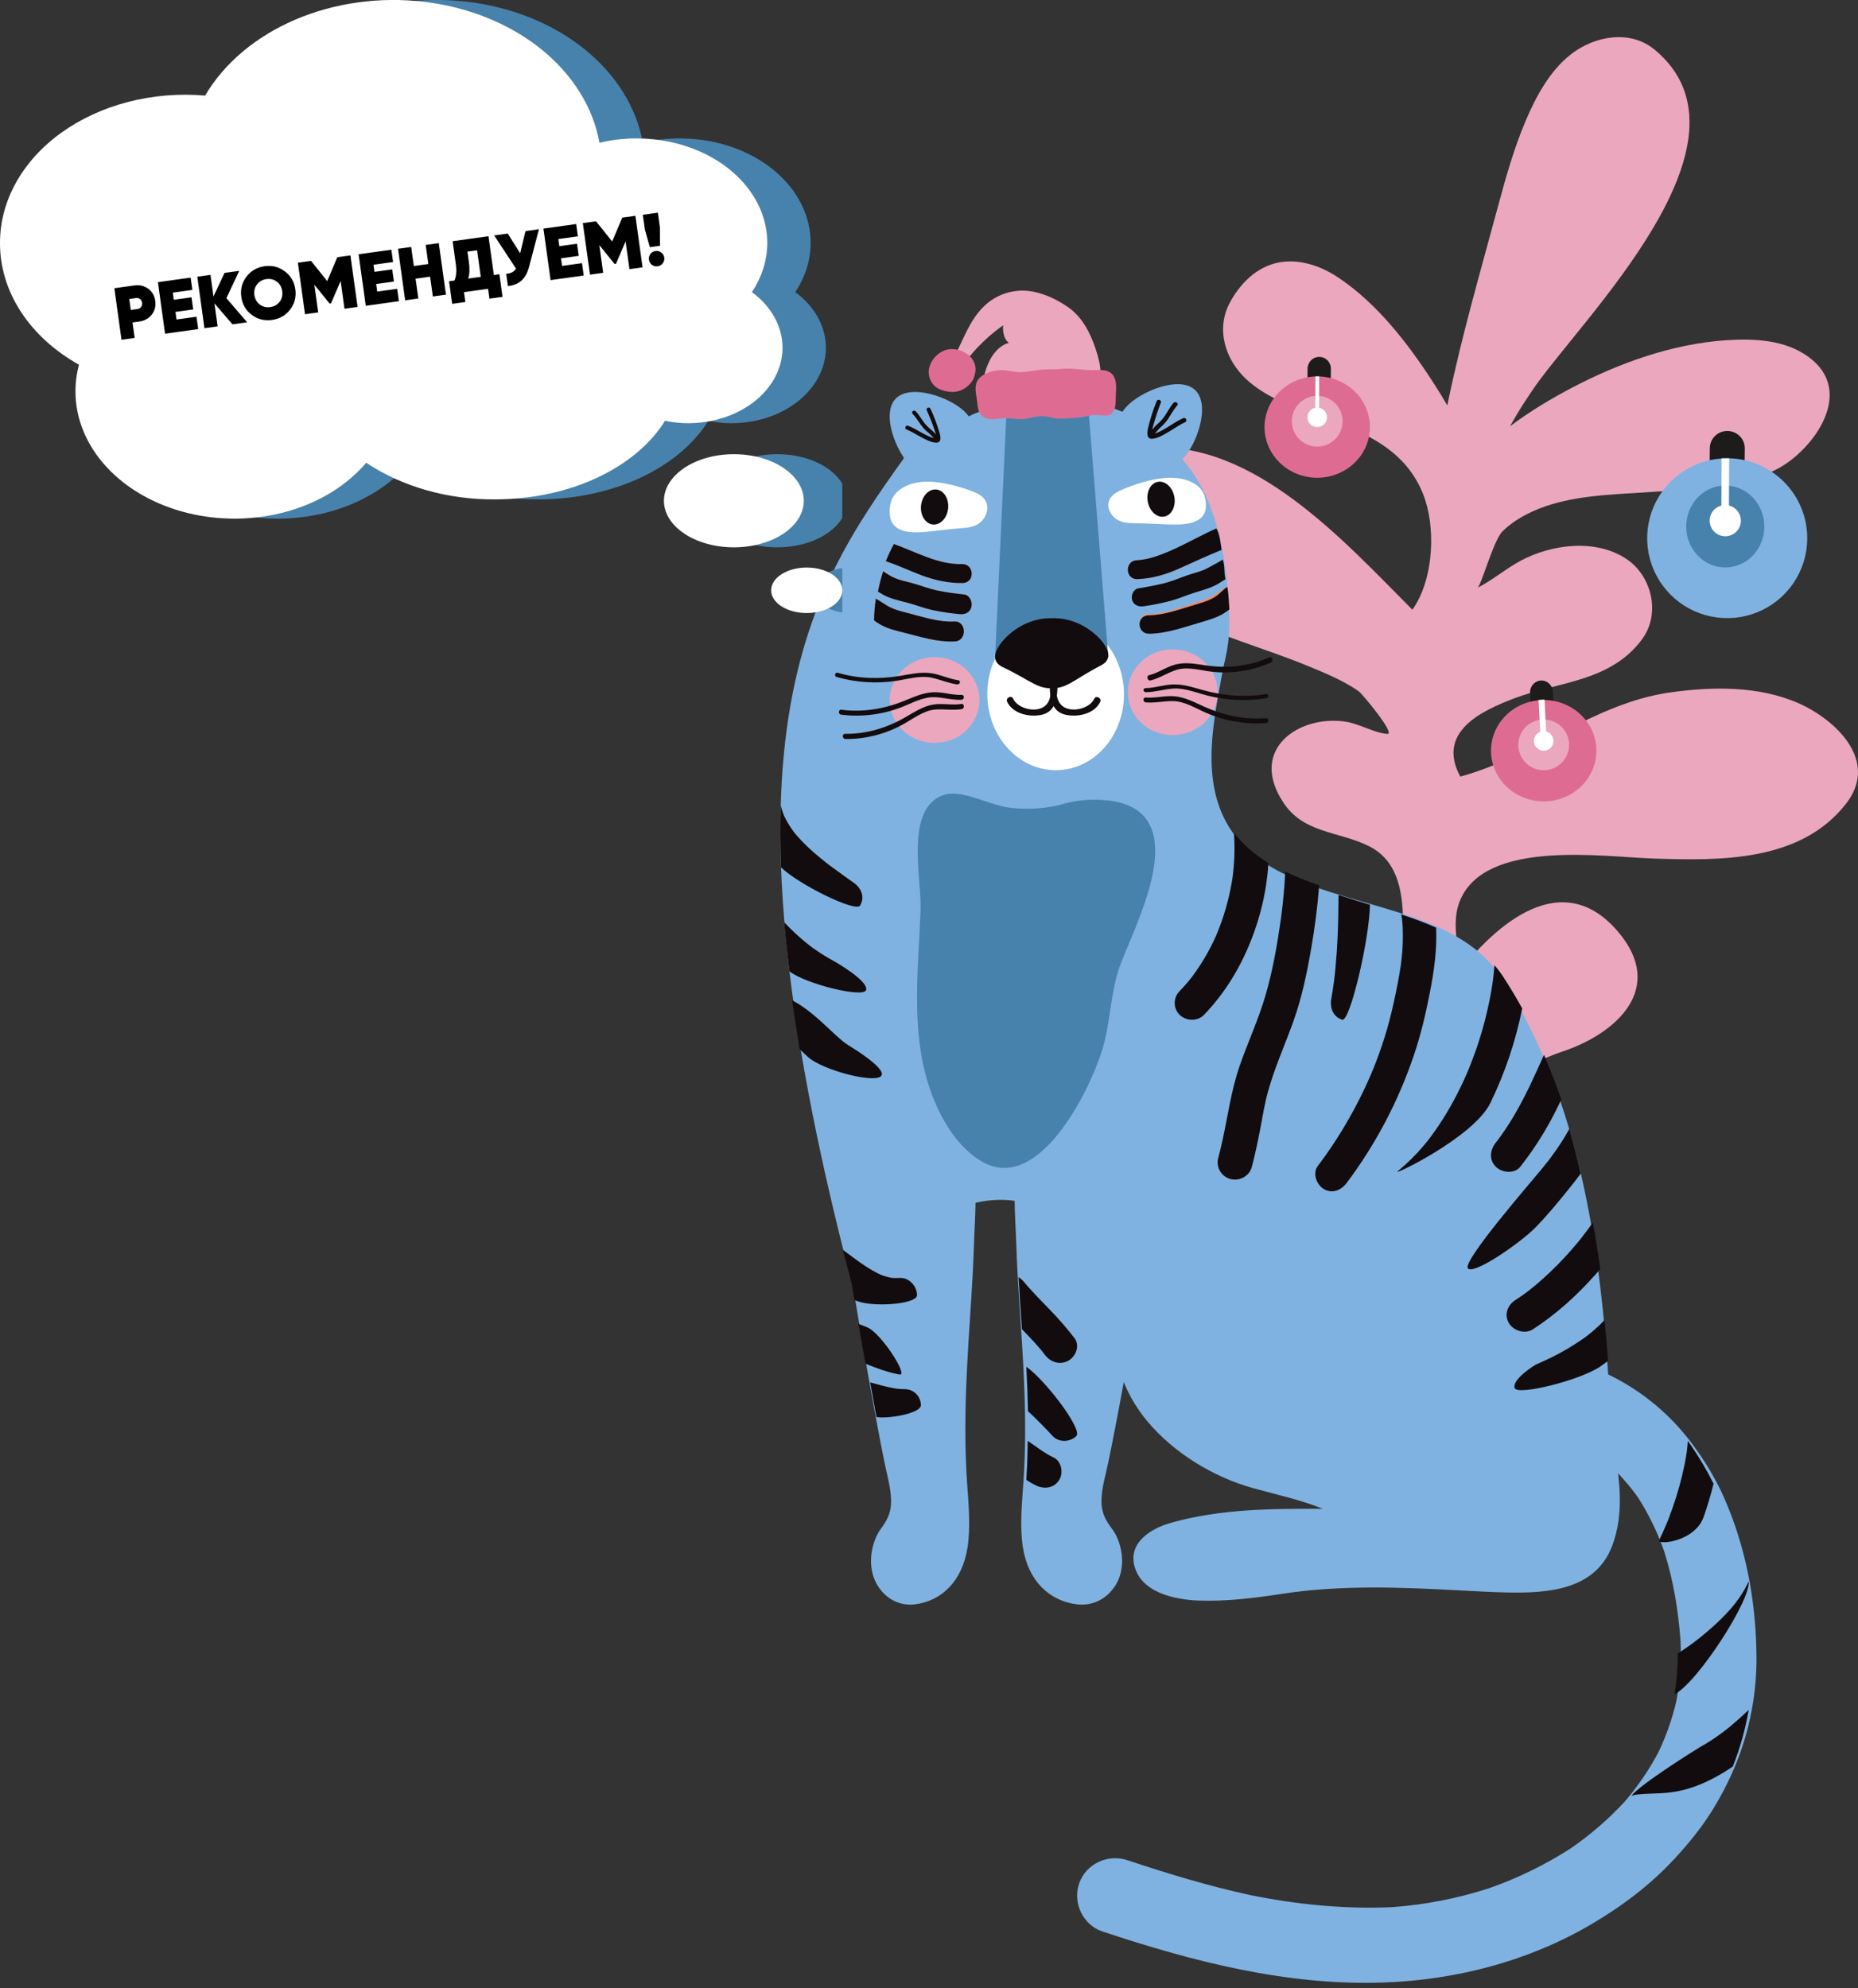 <svg width="300" height="321" viewBox="0 0 300 321" fill="none" xmlns="http://www.w3.org/2000/svg">
<rect x="0" y="0" width="300" height="321" fill="#333333" stroke="none"/>
<path d="M298.956 120.812C297.223 117.599 293.632 114.987 290.468 113.582C283.983 110.706 276.422 110.843 269.582 111.819C257.333 113.568 247.562 122.211 235.785 125.396C231.857 118.123 239.339 114.71 244.614 112.721C251.711 110.045 260.039 110.08 265.107 103.259C268.216 99.076 266.669 93.007 262.681 90.303C257.705 86.93 250.537 87.85 245.492 90.561C243.094 91.852 240.923 93.721 238.566 94.909C239.144 94.618 241.157 87.216 242.588 85.81C244.78 83.659 247.726 82.27 250.591 81.413C255.964 79.814 261.929 79.794 267.465 79.383C273.944 78.898 281.245 78.789 287.129 75.632C292.737 72.624 299.709 63.262 292.021 57.635C288.19 54.829 283.113 54.633 278.61 54.944C270.084 55.534 261.557 58.558 253.974 62.523C250.557 64.311 247.056 66.39 243.81 68.832C244.243 68.061 244.688 67.297 245.144 66.542C245.23 66.403 245.43 66.075 245.482 65.985C245.67 65.688 245.858 65.393 246.049 65.096C246.491 64.407 246.946 63.727 247.403 63.047C254.971 51.822 285.141 22.934 267.17 8.022C263.222 4.746 257.497 5.792 253.698 8.728C250.263 11.387 248.031 15.519 246.326 19.536C244.465 23.934 243.143 28.592 241.899 33.218C239.1 43.621 236.086 53.963 233.881 64.534C233.815 64.844 233.756 65.153 233.694 65.464C232.946 64.182 232.167 62.918 231.358 61.672C227.243 55.33 222.413 49.102 216.214 44.902C213.623 43.146 210.526 41.974 207.414 42.25C203.488 42.598 200.498 45.345 198.614 48.792C196.245 53.141 197.843 58.095 201.237 61.241C203.984 63.788 207.619 65.277 211.036 66.505C218.164 69.065 226.124 71.369 229.571 79.27C231.976 84.779 231.549 93.542 228.048 98.45C216.879 87.218 202.383 71.075 185.47 72.32C179.558 72.756 172.914 76.403 174.037 83.61C175.261 91.448 184.494 96.383 190.532 99.458C197.113 102.809 204.24 104.681 211.027 107.476C213.85 108.638 216.823 109.832 219.355 111.599C219.957 112.02 225.447 118.63 223.987 118.505C221.77 118.318 219.451 116.814 217.025 116.493C209.729 115.54 201.906 120.828 206.891 129.078C206.866 129.021 206.839 128.963 206.808 128.909C210.007 134.66 216.043 134.102 221.101 136.658C228.759 140.529 226.019 151.956 226.219 158.859C219.111 152.332 193.695 123.339 186.466 144.355C180.514 161.645 206.096 164.887 215.911 168.865C221.777 171.243 227.117 174.415 228.932 181.116C229.878 184.609 228.378 197.3 232.164 199.033C237.308 201.386 239.647 186.612 240.302 183.731C242.275 175.046 244.572 172.414 252.588 169.681C260.926 166.836 269.089 159.586 261.219 150.398C252.221 139.885 241.637 149.138 235.337 157.227C235.87 153.22 234.13 149.255 235.748 145.387C239.892 135.462 258.829 138.366 267.072 138.633C277.71 138.971 290.737 139.213 298.08 129.757C300.554 126.583 300.4 123.488 298.956 120.812Z" fill="#EBA7BE"/>
<path d="M281.719 72.413C281.727 71.673 281.439 70.96 280.916 70.431C280.393 69.901 279.679 69.599 278.931 69.589C278.56 69.585 278.192 69.653 277.848 69.789C277.504 69.925 277.19 70.127 276.925 70.383C276.659 70.639 276.448 70.944 276.302 71.281C276.156 71.618 276.079 71.981 276.074 72.347L276.045 74.948C276.04 75.315 276.109 75.679 276.246 76.019C276.384 76.359 276.588 76.67 276.847 76.932C277.106 77.195 277.414 77.404 277.755 77.548C278.096 77.693 278.462 77.769 278.833 77.774C279.582 77.782 280.303 77.497 280.839 76.98C281.374 76.463 281.68 75.756 281.69 75.016L281.719 72.413Z" fill="#1E1B1B"/>
<path d="M291.805 86.983C291.789 89.536 291.015 92.026 289.582 94.14C288.149 96.254 286.12 97.896 283.752 98.858C281.384 99.82 278.784 100.059 276.28 99.546C273.776 99.032 271.481 97.788 269.685 95.972C267.889 94.155 266.672 91.848 266.19 89.341C265.707 86.834 265.979 84.24 266.973 81.888C267.966 79.536 269.635 77.531 271.77 76.126C273.904 74.721 276.408 73.98 278.964 73.996C282.391 74.019 285.669 75.4 288.077 77.835C290.485 80.27 291.826 83.561 291.805 86.983Z" fill="#7FB2E0"/>
<path d="M284.872 85.056C284.864 86.364 284.487 87.639 283.788 88.722C283.089 89.804 282.099 90.645 280.944 91.138C279.789 91.63 278.521 91.753 277.299 91.49C276.078 91.227 274.958 90.59 274.082 89.659C273.206 88.729 272.613 87.547 272.377 86.263C272.142 84.979 272.274 83.651 272.759 82.446C273.243 81.241 274.057 80.214 275.099 79.495C276.14 78.775 277.361 78.395 278.608 78.404C280.28 78.415 281.879 79.122 283.053 80.37C284.228 81.617 284.882 83.303 284.872 85.056Z" fill="#4782AC"/>
<path d="M279.196 74.007L277.977 73.996L277.936 83.433L279.153 83.44L279.196 74.007Z" fill="white"/>
<path d="M281.088 84.083C281.091 83.585 280.946 83.097 280.671 82.682C280.396 82.266 280.004 81.941 279.544 81.748C279.084 81.555 278.577 81.503 278.087 81.597C277.598 81.692 277.147 81.93 276.793 82.28C276.438 82.63 276.196 83.078 276.096 83.566C275.996 84.054 276.044 84.561 276.232 85.022C276.421 85.483 276.742 85.878 277.156 86.157C277.569 86.436 278.056 86.586 278.555 86.588C279.223 86.591 279.866 86.329 280.341 85.859C280.816 85.39 281.085 84.751 281.088 84.083Z" fill="white"/>
<path d="M214.89 59.583C214.896 59.07 214.703 58.576 214.354 58.209C214.006 57.843 213.53 57.633 213.031 57.627C212.532 57.621 212.051 57.819 211.694 58.177C211.337 58.535 211.133 59.025 211.127 59.537L211.108 61.34C211.102 61.852 211.295 62.345 211.644 62.711C211.992 63.078 212.468 63.287 212.967 63.293C213.466 63.299 213.947 63.101 214.303 62.743C214.66 62.385 214.864 61.896 214.87 61.383L214.89 59.583Z" fill="#1E1B1B"/>
<path d="M221.195 69.015C221.184 70.633 220.674 72.212 219.73 73.552C218.786 74.891 217.45 75.932 215.891 76.541C214.332 77.151 212.62 77.303 210.971 76.977C209.323 76.651 207.812 75.863 206.629 74.711C205.447 73.56 204.646 72.097 204.327 70.508C204.009 68.918 204.188 67.274 204.841 65.783C205.494 64.291 206.593 63.019 207.998 62.128C209.402 61.237 211.05 60.766 212.733 60.775C213.851 60.781 214.958 60.999 215.988 61.417C217.019 61.834 217.954 62.443 218.74 63.208C219.526 63.973 220.147 64.88 220.569 65.876C220.99 66.873 221.203 67.939 221.195 69.015Z" fill="#DE6C92"/>
<path d="M216.782 68.042C216.776 68.851 216.531 69.641 216.076 70.311C215.622 70.981 214.978 71.501 214.228 71.806C213.477 72.111 212.653 72.187 211.859 72.024C211.065 71.861 210.337 71.467 209.768 70.891C209.199 70.315 208.813 69.583 208.66 68.788C208.507 67.994 208.593 67.172 208.908 66.426C209.222 65.68 209.751 65.044 210.428 64.599C211.105 64.153 211.898 63.918 212.709 63.923C213.247 63.926 213.779 64.035 214.275 64.244C214.771 64.453 215.221 64.757 215.6 65.14C215.978 65.522 216.277 65.975 216.48 66.473C216.682 66.971 216.785 67.504 216.782 68.042Z" fill="#EBA7BE"/>
<path d="M213 60.781L212.39 60.775L212.369 66.438L212.979 66.441L213 60.781Z" fill="white"/>
<path d="M214.26 67.395C214.262 67.084 214.171 66.779 213.999 66.519C213.828 66.259 213.583 66.056 213.295 65.935C213.008 65.814 212.691 65.781 212.385 65.84C212.079 65.899 211.797 66.047 211.575 66.266C211.354 66.485 211.202 66.765 211.139 67.07C211.077 67.375 211.106 67.692 211.224 67.98C211.342 68.268 211.543 68.515 211.801 68.69C212.059 68.864 212.363 68.958 212.675 68.96C212.882 68.961 213.087 68.921 213.279 68.844C213.471 68.766 213.645 68.651 213.792 68.505C213.939 68.36 214.056 68.187 214.136 67.997C214.217 67.806 214.259 67.602 214.26 67.395Z" fill="white"/>
<path d="M149.773 179.373C146.823 178.683 144.11 179.645 141.546 180.65C139.356 181.509 137.128 182.212 135.085 183.42C133.267 184.501 141.573 230.745 143.091 237.423C143.5 239.227 143.933 241.001 143.869 242.776C143.805 244.551 143.039 245.742 142.196 246.896C140.712 248.922 139.876 252.909 141.61 255.863C143.158 258.498 145.653 259.321 147.756 259.049C152.03 258.498 155.384 255.317 156.223 249.853C156.729 246.548 156.392 242.938 156.149 239.418C155.455 229.177 156.2 219.387 156.833 209.521C157.015 206.683 157.17 203.839 157.26 200.969C157.399 196.262 158.006 190.95 156.699 186.043C155.647 182.107 152.665 180.05 149.773 179.373Z" fill="#7FB2E0"/>
<path d="M171.791 179.373C174.823 178.683 177.609 179.645 180.244 180.65C182.495 181.509 184.786 182.212 186.887 183.42C188.755 184.501 180.218 230.745 178.658 237.423C178.237 239.227 177.784 241.001 177.858 242.776C177.933 244.551 178.71 245.742 179.578 246.896C181.103 248.922 181.962 252.909 180.18 255.863C178.589 258.498 176.024 259.321 173.863 259.049C169.471 258.498 166.023 255.317 165.161 249.853C164.641 246.548 164.988 242.938 165.237 239.418C165.95 229.177 165.185 219.387 164.534 209.521C164.347 206.683 164.188 203.839 164.096 200.969C163.952 196.262 163.329 190.95 164.672 186.043C165.753 182.107 168.816 180.05 171.791 179.373Z" fill="#7FB2E0"/>
<path d="M261.537 241.588C261.428 236.788 260.219 231.929 259.974 227.185C258.764 203.764 255.499 177.826 242.363 157.765C234.901 146.367 216.789 146.871 205.179 139.954C185.36 128.14 203.686 102.55 196.532 95.764C193.552 92.936 182.755 106.501 180.883 102.832C178.868 98.897 177.643 94.703 174.908 91.15C173.296 89.059 170.762 87.944 168.262 89.41C167.567 89.835 166.987 90.423 166.572 91.123C166.111 91.224 165.662 91.372 165.231 91.564C161.401 93.285 156.919 93.643 153.795 96.716C150.485 99.978 150.585 105.615 150.193 109.88C149.517 117.258 151.675 65.943 147.382 71.972C131.545 94.207 113.762 116.563 137.607 207.45C139.531 214.786 151.46 180.24 176.614 199.838C183.188 204.959 181.669 205.178 180.321 211.728C179.008 218.117 181.165 224.655 185.315 229.57C189.58 234.633 195.921 238.499 202.261 240.268C206.019 241.316 209.957 242.151 213.58 243.621C205.319 243.606 197.104 243.621 189.075 245.883C185.99 246.749 182.294 248.934 183.123 252.665C184.137 257.2 189.765 258.322 193.681 258.446C198.191 258.589 202.635 258.022 207.09 257.342C216.512 255.901 226.168 256.284 235.692 256.8C238.248 256.939 240.806 257.075 243.367 257.138C249.994 257.273 257.568 256.729 260.286 249.66C261.307 247.003 261.597 244.305 261.537 241.588Z" fill="#7FB2E0"/>
<path d="M194.702 89.257C195.133 102.89 186.759 114.215 176.002 114.553L164.554 114.912C153.793 115.254 144.728 104.483 144.299 90.844C143.87 77.212 152.242 65.887 163.001 65.548L174.449 65.19C185.206 64.851 194.275 75.63 194.704 89.262L194.702 89.257Z" fill="#7FB2E0"/>
<path d="M198.485 99.664C198.968 114.89 186.522 127.63 170.685 128.127C154.848 128.624 141.62 116.671 141.137 101.451C140.654 86.232 161.918 69.464 177.753 68.971C193.589 68.477 198.003 84.438 198.485 99.664Z" fill="#7FB2E0"/>
<path d="M181.478 111.903C181.589 118.682 176.741 124.262 170.651 124.363C164.562 124.463 159.529 119.051 159.416 112.271C159.303 105.492 164.152 99.912 170.242 99.811C176.332 99.71 181.366 105.123 181.478 111.903Z" fill="white"/>
<path d="M162.543 65.836L160.674 106.106L178.957 106.089L175.687 65.351C171.301 65.016 166.891 65.179 162.543 65.836Z" fill="#4782AC"/>
<path d="M177.874 107.385C179.164 106.665 179.41 105.472 178.015 103.652C176.671 101.968 173.685 99.656 169.716 99.818C165.742 99.794 162.833 102.207 161.545 103.943C160.215 105.809 160.492 106.994 161.806 107.669C163.265 108.357 164.743 109.18 165.996 109.903C167.289 110.605 168.355 111.204 169.899 111.137C171.441 111.151 172.489 110.515 173.758 109.762C174.987 108.998 176.438 108.126 177.874 107.385Z" fill="url(#paint0_radial_614_17)"/>
<path d="M194.428 79.934C194.158 79.199 193.639 78.573 192.955 78.156C190.433 76.587 187.124 77.12 184.422 77.9C183.451 78.185 182.495 78.519 181.56 78.901C180.609 79.287 179.528 79.767 179.114 80.752C178.659 81.831 179.235 83.089 180.131 83.74C181.083 84.436 182.26 84.488 183.405 84.493C184.896 84.493 186.386 84.587 187.875 84.647C190.367 84.75 194.836 85.044 194.714 81.475C194.702 80.95 194.606 80.43 194.428 79.934Z" fill="white"/>
<path d="M185.298 80.858C185.522 82.415 186.674 83.564 187.872 83.43C189.07 83.296 189.859 81.914 189.635 80.356C189.41 78.798 188.258 77.651 187.06 77.785C185.863 77.918 185.074 79.302 185.298 80.858Z" fill="url(#paint1_radial_614_17)"/>
<path d="M143.843 81.134C144.064 80.329 144.542 79.626 145.199 79.136C147.623 77.293 150.959 77.647 153.708 78.306C154.698 78.548 155.675 78.844 156.635 79.192C157.61 79.55 158.722 79.986 159.2 81.014C159.719 82.138 159.231 83.519 158.377 84.276C157.473 85.084 156.299 85.216 155.154 85.295C153.664 85.399 152.184 85.59 150.699 85.751C148.214 86.023 143.772 86.628 143.657 82.809C143.633 82.244 143.696 81.678 143.843 81.134Z" fill="white"/>
<path d="M153.098 81.995C152.982 83.559 151.905 84.768 150.692 84.696C149.479 84.624 148.587 83.299 148.706 81.735C148.825 80.172 149.9 78.963 151.113 79.036C152.326 79.11 153.213 80.432 153.098 81.995Z" fill="url(#paint2_radial_614_17)"/>
<path d="M155.447 94.141C157.439 94.098 157.336 91.045 155.349 91.086C151.389 91.17 147.961 89.129 144.333 87.847C143.842 88.746 143.404 89.672 143.021 90.621C144.987 91.261 146.851 92.159 148.784 92.889C150.931 93.692 153.138 94.181 155.447 94.141Z" fill="#FE875A"/>
<path d="M155.447 94.141C157.439 94.098 157.336 91.045 155.349 91.086C151.389 91.17 147.961 89.129 144.333 87.847C143.842 88.746 143.404 89.672 143.021 90.621C144.987 91.261 146.851 92.159 148.784 92.889C150.931 93.692 153.138 94.181 155.447 94.141Z" fill="url(#paint3_radial_614_17)"/>
<path d="M146.598 97.346C147.919 97.698 149.185 98.204 150.523 98.503C151.987 98.808 153.466 99.03 154.953 99.166C155.802 99.257 156.633 98.915 156.855 97.965C157.035 97.19 156.55 96.086 155.695 95.994C154.309 95.847 152.926 95.667 151.558 95.393C150.189 95.119 148.927 94.637 147.604 94.248C146.44 93.897 145.214 93.721 144.12 93.172C143.587 92.902 143.09 92.573 142.593 92.255C142.252 93.327 141.974 94.421 141.762 95.528C142.043 95.704 142.328 95.88 142.622 96.042C143.852 96.719 145.264 96.989 146.598 97.346Z" fill="#FE875A"/>
<path d="M146.598 97.346C147.919 97.698 149.185 98.204 150.523 98.503C151.987 98.808 153.466 99.03 154.953 99.166C155.802 99.257 156.633 98.915 156.855 97.965C157.035 97.19 156.55 96.086 155.695 95.994C154.309 95.847 152.926 95.667 151.558 95.393C150.189 95.119 148.927 94.637 147.604 94.248C146.44 93.897 145.214 93.721 144.12 93.172C143.587 92.902 143.09 92.573 142.593 92.255C142.252 93.327 141.974 94.421 141.762 95.528C142.043 95.704 142.328 95.88 142.622 96.042C143.852 96.719 145.264 96.989 146.598 97.346Z" fill="url(#paint4_radial_614_17)"/>
<path d="M146.062 102.182C148.751 102.852 151.38 103.719 154.186 103.57C156.172 103.47 156.077 100.25 154.09 100.351C151.488 100.483 149.024 99.6 146.523 98.977C145.386 98.694 144.236 98.395 143.218 97.784C142.598 97.411 142.025 97 141.41 96.662C141.245 97.827 141.151 99.003 141.129 100.181C141.476 100.422 141.82 100.665 142.172 100.863C143.354 101.533 144.758 101.857 146.062 102.182Z" fill="#FE875A"/>
<path d="M146.062 102.182C148.751 102.852 151.38 103.719 154.186 103.57C156.172 103.47 156.077 100.25 154.09 100.351C151.488 100.483 149.024 99.6 146.523 98.977C145.386 98.694 144.236 98.395 143.218 97.784C142.598 97.411 142.025 97 141.41 96.662C141.245 97.827 141.151 99.003 141.129 100.181C141.476 100.422 141.82 100.665 142.172 100.863C143.354 101.533 144.758 101.857 146.062 102.182Z" fill="url(#paint5_radial_614_17)"/>
<path d="M183.665 93.512C181.651 93.594 181.56 90.57 183.566 90.48C187.569 90.317 190.898 88.082 194.476 86.588C195.029 87.448 195.53 88.338 195.977 89.254C194.035 90.013 192.211 91.018 190.307 91.87C188.194 92.796 185.998 93.419 183.665 93.512Z" fill="#FE875A"/>
<path d="M183.66 93.512C181.653 93.594 181.562 90.55 183.561 90.46C187.55 90.295 192.833 86.84 196.402 85.329C196.95 86.193 197.109 87.843 197.238 88.798C195.303 89.561 192.184 91.001 190.287 91.85C188.172 92.791 185.984 93.418 183.66 93.512Z" fill="url(#paint6_radial_614_17)"/>
<path d="M192.858 95.703C191.578 96.107 190.362 96.652 189.064 97.007C187.641 97.378 186.198 97.672 184.741 97.887C183.905 98.024 183.068 97.757 182.799 96.89C182.575 96.184 182.986 95.132 183.823 94.997C185.184 94.779 186.523 94.528 187.861 94.202C189.2 93.876 190.406 93.344 191.684 92.897C192.81 92.51 194.006 92.273 195.05 91.691C195.552 91.409 196.947 90.692 197.424 90.366C197.82 91.333 197.591 92.5 197.869 93.519C197.601 93.7 196.979 94.089 196.698 94.255C195.523 94.956 194.157 95.292 192.858 95.703Z" fill="url(#paint7_radial_614_17)"/>
<path d="M193.647 100.446C190.981 101.272 188.381 102.286 185.552 102.328C183.549 102.357 183.446 99.213 185.454 99.182C188.083 99.145 190.51 98.126 192.989 97.358C194.115 97.009 195.255 96.646 196.244 95.983C196.844 95.582 197.399 95.136 197.995 94.773C198.235 95.899 198.403 97.039 198.498 98.187C198.163 98.445 197.828 98.695 197.492 98.918C196.329 99.64 194.935 100.046 193.647 100.446Z" fill="#FE875A"/>
<path d="M193.654 100.552C190.986 101.331 188.384 102.288 185.553 102.328C183.548 102.355 183.446 99.387 185.456 99.358C188.085 99.323 190.514 98.361 192.995 97.636C194.122 97.306 195.263 96.964 196.252 96.338C196.853 95.959 197.564 95.122 198.163 94.773C198.397 95.825 198.408 97.322 198.498 98.418C198.163 98.662 197.827 98.899 197.492 99.108C196.338 99.79 194.942 100.174 193.654 100.552Z" fill="url(#paint8_radial_614_17)"/>
<path d="M155.712 66.418C158.193 68.781 156.343 70.854 153.995 73.349C151.647 75.844 149.69 77.815 147.208 75.454C144.727 73.093 142.248 66.898 144.594 64.405C146.941 61.912 153.231 64.065 155.712 66.418Z" fill="#7FB2E0"/>
<path d="M149.646 66.261C150.113 67.29 150.528 68.342 150.889 69.413C150.968 69.651 151.053 69.903 151.125 70.159C150.979 69.99 150.842 69.834 150.681 69.684C150.33 69.356 149.946 69.077 149.613 68.725C148.948 68.02 148.53 67.11 147.852 66.408C147.562 66.11 147.057 66.519 147.349 66.82C148.026 67.522 148.48 68.397 149.112 69.137C149.373 69.425 149.659 69.689 149.966 69.925C150.254 70.184 150.527 70.459 150.786 70.749L150.653 70.707C149.213 70.253 148.003 69.274 146.606 68.74C146.217 68.592 145.985 69.206 146.375 69.356C147.16 69.656 147.897 70.149 148.644 70.534C149.392 70.919 150.314 71.475 151.179 71.478C152.086 71.478 151.862 70.458 151.696 69.861C151.31 68.538 150.823 67.247 150.24 66.002C150.055 65.615 149.463 65.876 149.646 66.261Z" fill="url(#paint9_radial_614_17)"/>
<path d="M181.892 65.647C179.547 68.139 181.537 70.078 184.054 72.401C186.571 74.724 188.666 76.554 191.011 74.062C193.356 71.569 195.468 65.278 192.943 62.953C190.418 60.629 184.239 63.152 181.892 65.647Z" fill="#7FB2E0"/>
<path d="M187.435 65.023C186.98 66.181 186.586 67.361 186.254 68.56C186.182 68.825 186.099 69.113 186.039 69.392C186.193 69.207 186.338 69.023 186.509 68.838C186.88 68.456 187.298 68.123 187.648 67.715C188.352 66.894 188.762 65.87 189.477 65.055C189.783 64.708 190.382 65.119 190.074 65.47C189.358 66.285 188.905 67.276 188.244 68.13C187.968 68.463 187.663 68.772 187.333 69.052C187.026 69.357 186.736 69.677 186.464 70.012L186.613 69.956C188.207 69.359 189.506 68.2 191.049 67.517C191.477 67.333 191.791 67.984 191.353 68.174C190.484 68.56 189.683 69.15 188.87 69.624C188.057 70.098 187.043 70.774 186.069 70.846C185.046 70.912 185.228 69.779 185.373 69.113C185.718 67.637 186.179 66.191 186.752 64.787C186.919 64.344 187.604 64.588 187.435 65.023Z" fill="url(#paint10_radial_614_17)"/>
<path d="M196.604 111.554C196.649 112.923 196.268 114.274 195.51 115.436C194.751 116.599 193.648 117.52 192.342 118.084C191.035 118.648 189.582 118.829 188.168 118.604C186.753 118.379 185.44 117.759 184.395 116.821C183.349 115.883 182.619 114.671 182.295 113.336C181.971 112.002 182.069 110.606 182.575 109.324C183.082 108.043 183.976 106.934 185.142 106.137C186.309 105.341 187.697 104.893 189.13 104.85C191.052 104.793 192.918 105.467 194.32 106.724C195.721 107.981 196.543 109.718 196.604 111.554Z" fill="#EBA7BE"/>
<path d="M204.38 112.081C201.001 112.629 197.578 112.347 194.314 111.451C192.748 111.022 191.18 110.484 189.508 110.514C187.969 110.544 186.509 111.078 184.965 111.113C184.458 111.125 184.554 111.784 185.056 111.772C186.521 111.74 187.904 111.305 189.356 111.186C191.214 111.043 193.087 111.828 194.828 112.279C197.951 113.09 201.26 113.248 204.471 112.739C204.964 112.66 204.886 112 204.38 112.081Z" fill="url(#paint11_radial_614_17)"/>
<path d="M204.424 115.964C200.942 116.23 197.541 115.51 194.377 114.079C192.857 113.397 191.351 112.579 189.663 112.429C188.109 112.287 186.569 112.756 185.01 112.625C184.497 112.581 184.507 113.372 185.01 113.416C186.489 113.541 187.94 113.182 189.417 113.206C191.3 113.239 193.088 114.39 194.779 115.118C197.813 116.434 201.124 116.995 204.424 116.755C204.929 116.715 204.929 115.924 204.424 115.964Z" fill="url(#paint12_radial_614_17)"/>
<path d="M204.937 106.139C201.707 107.579 198.276 107.939 194.848 107.463C193.204 107.234 191.532 106.866 189.888 107.272C188.373 107.638 187.051 108.651 185.532 109.026C185.036 109.15 185.279 109.993 185.772 109.871C187.21 109.515 188.482 108.649 189.888 108.185C191.692 107.59 193.722 108.227 195.542 108.445C198.81 108.841 202.116 108.342 205.175 106.99C205.651 106.78 205.41 105.928 204.937 106.139Z" fill="url(#paint13_radial_614_17)"/>
<path d="M143.656 113.25C143.701 114.619 144.17 115.944 145.004 117.059C145.838 118.173 146.999 119.026 148.34 119.51C149.682 119.994 151.143 120.087 152.54 119.778C153.937 119.468 155.206 118.77 156.188 117.772C157.169 116.773 157.819 115.519 158.054 114.168C158.289 112.817 158.1 111.43 157.51 110.181C156.92 108.933 155.956 107.88 154.739 107.155C153.523 106.43 152.108 106.066 150.675 106.109C148.753 106.167 146.934 106.952 145.618 108.291C144.301 109.63 143.596 111.414 143.656 113.25Z" fill="#EBA7BE"/>
<path d="M135.858 114.6C139.297 115.042 142.703 114.486 145.911 113.204C147.45 112.589 148.983 111.846 150.667 111.778C152.214 111.712 153.724 112.26 155.269 112.203C155.779 112.186 155.731 112.981 155.227 112.999C153.756 113.053 152.34 112.62 150.869 112.572C149 112.51 147.173 113.579 145.461 114.228C142.388 115.401 139.079 115.802 135.819 115.397C135.308 115.333 135.348 114.537 135.858 114.6Z" fill="url(#paint14_radial_614_17)"/>
<path d="M136.44 118.489C139.865 118.54 143.152 117.553 146.156 115.828C147.601 115 149.024 114.04 150.666 113.767C152.177 113.516 153.714 113.91 155.232 113.666C155.736 113.587 155.771 114.425 155.278 114.505C153.84 114.735 152.395 114.453 150.952 114.575C149.106 114.735 147.428 116.07 145.824 116.954C142.935 118.548 139.73 119.362 136.485 119.326C135.987 119.319 135.936 118.48 136.44 118.489Z" fill="url(#paint15_radial_614_17)"/>
<path d="M135.297 108.643C138.576 109.598 142.007 109.696 145.379 109.124C146.998 108.852 148.636 108.471 150.289 108.693C151.81 108.897 153.181 109.619 154.709 109.831C155.207 109.9 155.015 110.582 154.518 110.507C153.071 110.307 151.763 109.697 150.34 109.41C148.518 109.043 146.54 109.658 144.747 109.93C141.527 110.421 138.222 110.212 135.113 109.32C134.621 109.18 134.814 108.502 135.297 108.643Z" fill="url(#paint16_radial_614_17)"/>
<path d="M281.075 249.332C280.245 246.401 279.182 243.539 277.895 240.776C276.635 238.193 275.141 235.729 273.432 233.416C270.46 229.332 266.676 225.901 262.315 223.339C257.312 220.416 251.864 218.696 246.124 217.936C240.097 217.145 233.838 217.622 227.886 218.748L227.703 218.784C226.11 219.092 224.705 220.018 223.797 221.359C222.89 222.699 222.553 224.344 222.863 225.931C223.172 227.518 224.102 228.918 225.447 229.822C226.792 230.727 228.443 231.062 230.036 230.753C232.42 230.29 234.829 229.966 237.25 229.783C240.667 229.623 244.091 229.85 247.457 230.458C249.841 231.009 252.161 231.807 254.379 232.838C256.322 233.873 258.154 235.104 259.846 236.51C261.586 238.127 263.153 239.92 264.521 241.859C266.221 244.542 267.614 247.407 268.674 250.399C270.185 255.126 270.995 260.053 271.348 265.004C271.491 268.244 271.264 271.49 270.67 274.679C270.002 277.541 269.025 280.322 267.755 282.974C266.259 285.781 264.461 288.418 262.393 290.839C259.762 293.697 256.818 296.251 253.614 298.453C249.476 301.12 245.034 303.288 240.382 304.909C235.326 306.543 230.09 307.562 224.788 307.944C217.133 308.292 209.456 307.524 201.952 306.015C195.202 304.553 188.589 302.545 182.04 300.366C178.875 299.312 175.357 300.936 174.246 304.104C173.151 307.201 174.837 310.823 177.997 311.869C192.645 316.743 207.818 320.663 223.389 320.118C235.11 319.708 246.81 316.671 256.949 310.703C261.878 307.804 266.505 304.33 270.383 300.123C272.454 297.877 274.396 295.531 276.06 292.968C277.713 290.398 279.126 287.682 280.282 284.854C282.506 279.382 283.636 273.529 283.608 267.624C283.572 261.491 282.789 255.226 281.075 249.332Z" fill="#7FB2E0"/>
<path d="M172.085 129.709C169.153 130.558 166.078 130.801 163.048 130.423C160.125 130.03 157.505 128.521 154.576 128.184C152.966 127.999 151.565 128.417 150.408 129.567C146.653 133.291 148.819 142.347 148.635 147.08C148.249 156.991 146.904 167.265 150.487 176.792C152.017 180.88 154.737 185.413 158.648 187.615C167.766 192.751 175.966 176.089 177.993 169.453C179.338 165.052 179.253 160.336 180.822 155.987C183.094 149.689 191.762 133.812 181.933 129.951C179.226 128.886 174.861 128.925 172.085 129.709Z" fill="#4782AC"/>
<path d="M192.733 157.366C192.598 157.551 192.46 157.735 192.321 157.917C192.38 157.834 191.956 158.373 191.87 158.478C191.424 159.012 190.955 159.525 190.472 160.027C189.959 160.541 189.672 161.231 189.672 161.949C189.672 162.667 189.959 163.357 190.472 163.871C191.519 164.895 193.361 164.947 194.401 163.871C198.643 159.473 201.553 153.973 203.253 148.186C204.1 145.305 204.62 142.342 204.802 139.35C202.416 137.894 200.599 136.236 199.232 134.438C199.249 134.673 199.266 134.908 199.278 135.143C199.35 136.481 199.343 137.822 199.257 139.158C199.22 139.805 199.158 140.45 199.085 141.094C199.07 141.223 199.054 141.353 199.037 141.483C199.037 141.496 199.037 141.508 199.037 141.521C199.037 141.535 199.037 141.521 199.037 141.536C198.982 141.926 198.916 142.313 198.848 142.7C198.359 145.428 197.582 148.099 196.528 150.67L196.481 150.781L196.34 151.118C196.206 151.419 196.066 151.716 195.924 152.014C195.614 152.662 195.279 153.302 194.932 153.932C194.269 155.119 193.535 156.265 192.733 157.366Z" fill="url(#paint17_radial_614_17)"/>
<path d="M200.155 172.119C198.807 176.013 198.271 180.086 197.398 184.093C197.185 185.062 196.953 186.029 196.702 186.993C196.512 187.696 196.611 188.444 196.977 189.077C197.344 189.71 197.949 190.176 198.663 190.376C200.121 190.77 201.728 189.906 202.114 188.454C202.649 186.45 203.068 184.423 203.465 182.388C203.856 180.379 204.16 178.336 204.707 176.359C205.777 172.437 207.475 168.717 208.842 164.897C210.21 161.076 211.038 157.051 211.73 153.032C212.308 149.694 212.743 146.327 212.999 142.951C211.13 142.321 209.301 141.581 207.524 140.734C207.486 141.47 207.442 142.209 207.39 142.951C207.317 143.94 207.216 144.926 207.116 145.911C207.064 146.406 207.005 146.901 206.942 147.393C206.911 147.641 206.88 147.888 206.847 148.135C206.833 148.248 206.822 148.321 206.817 148.357C206.805 148.449 206.791 148.543 206.779 148.637C206.205 152.674 205.483 156.765 204.343 160.688C203.204 164.61 201.485 168.28 200.155 172.119Z" fill="url(#paint18_radial_614_17)"/>
<path d="M215.982 151.114C215.91 152.845 215.792 154.573 215.628 156.3C215.59 156.695 215.549 157.091 215.505 157.487C215.478 157.724 215.451 157.963 215.423 158.2C215.423 158.244 215.413 158.279 215.409 158.309C215.404 158.339 215.399 158.387 215.393 158.439C215.265 159.409 215.113 160.374 214.947 161.336C214.699 162.781 215.301 164.237 216.728 164.651C217.979 165.015 221.112 151.678 221.197 146.091C219.501 145.571 217.798 145.057 216.123 144.511C216.11 146.712 216.074 148.921 215.982 151.114Z" fill="url(#paint19_radial_614_17)"/>
<path d="M226.348 148.223C226.348 148.26 226.36 148.29 226.363 148.316C226.422 148.791 226.457 149.269 226.482 149.747C226.561 151.526 226.491 153.31 226.274 155.077C226.259 155.217 226.241 155.357 226.224 155.498C226.209 155.611 226.186 155.8 226.177 155.857C226.115 156.284 226.048 156.709 225.976 157.133C225.827 158.037 225.653 158.936 225.474 159.827C225.14 161.487 224.765 163.147 224.34 164.787C223.868 166.599 223.302 168.385 222.666 170.148C222.358 171.007 222.03 171.857 221.691 172.702L221.523 173.103C221.523 173.118 221.366 173.475 221.341 173.533C221.13 174.024 220.911 174.512 220.688 174.999C219.097 178.47 217.233 181.809 215.116 184.983C214.369 186.106 213.589 187.202 212.773 188.272C211.879 189.45 212.587 191.302 213.742 191.988C215.127 192.804 216.547 192.19 217.435 191.013C222.097 184.803 225.745 177.886 228.244 170.522C229.39 167.173 230.202 163.72 230.876 160.251C231.546 156.822 232.048 153.283 231.88 149.779C230.04 148.975 228.16 148.268 226.248 147.659C226.286 147.848 226.316 148.038 226.348 148.223Z" fill="url(#paint20_radial_614_17)"/>
<path d="M237.574 171.536C237.435 171.899 237.291 172.258 237.146 172.618L237.04 172.874C237.014 172.932 236.857 173.306 236.818 173.396C236.18 174.866 235.478 176.307 234.714 177.719C233.968 179.1 233.158 180.445 232.284 181.753C231.876 182.366 231.44 182.966 231.007 183.559C230.952 183.635 230.893 183.711 230.838 183.786C230.784 183.862 230.698 183.969 230.67 184.014C230.409 184.344 230.143 184.668 229.87 184.986C228.604 186.49 227.201 187.874 225.679 189.12C224.526 190.06 237.969 183.64 240.653 178.075C243.002 173.232 244.726 168.111 245.783 162.835C244.821 161.084 243.793 159.373 242.7 157.7C242.274 157.052 241.807 156.432 241.3 155.844C241.29 155.97 241.283 156.099 241.271 156.227C241.214 156.936 241.135 157.643 241.047 158.348C241.021 158.528 240.994 158.709 240.967 158.89C240.903 159.315 240.832 159.733 240.76 160.16C240.207 163.283 239.411 166.357 238.379 169.356C238.117 170.085 237.851 170.812 237.574 171.536Z" fill="url(#paint21_radial_614_17)"/>
<path d="M246.958 175.425C246.186 177.03 245.357 178.609 244.456 180.147C243.978 180.959 243.473 181.752 242.947 182.533C242.68 182.928 242.404 183.314 242.124 183.699C242.027 183.835 241.927 183.966 241.827 184.098L241.532 184.48C240.589 185.662 240.369 187.241 241.532 188.401C242.511 189.377 244.521 189.585 245.466 188.401C247.845 185.377 249.889 182.104 251.559 178.64C251.738 178.276 251.915 177.91 252.088 177.542C251.247 175.094 250.317 172.688 249.299 170.325C248.541 172.028 247.772 173.738 246.958 175.425Z" fill="url(#paint22_radial_614_17)"/>
<path d="M253.207 182.603C252.547 183.785 251.82 184.928 251.029 186.024C250.832 186.303 250.63 186.577 250.428 186.853L250.182 187.179V187.191L250.121 187.269C249.712 187.796 249.293 188.317 248.87 188.833C247.239 190.824 235.981 203.769 237.025 204.817C238.069 205.864 245.545 200.588 247.769 198.355C249.662 196.449 251.394 194.337 253.088 192.249C253.805 191.367 254.533 190.447 255.24 189.493C254.687 187.071 254.07 184.669 253.388 182.287C253.319 182.394 253.263 182.5 253.207 182.603Z" fill="url(#paint23_radial_614_17)"/>
<path d="M255.412 199.797L255.184 200.082C255.029 200.277 254.871 200.47 254.712 200.66C254.372 201.071 254.023 201.475 253.671 201.875C252.277 203.467 250.788 204.978 249.21 206.401C248.449 207.091 247.661 207.753 246.848 208.388C246.748 208.468 246.646 208.544 246.546 208.621C246.529 208.632 246.121 208.936 246.046 208.991C245.592 209.316 245.128 209.628 244.659 209.931C243.382 210.759 242.831 212.318 243.645 213.661C244.387 214.883 246.229 215.469 247.511 214.639C251.262 212.208 254.578 209.204 257.517 205.901C257.811 205.563 258.1 205.237 258.392 204.901C258.042 202.396 257.643 199.895 257.194 197.398C256.611 198.212 256.023 199.011 255.412 199.797Z" fill="url(#paint24_radial_614_17)"/>
<path d="M256.242 215.705L256.107 215.807L256.069 215.835C255.874 215.978 255.676 216.116 255.479 216.256C253.908 217.341 252.258 218.313 250.541 219.164C249.749 219.559 248.072 220.301 248.059 220.301C247.875 220.375 244.142 222.67 244.553 224.117C244.925 225.424 255.284 222.852 258.507 220.572C258.889 220.301 259.273 220.02 259.652 219.731C259.49 217.545 259.299 215.347 259.08 213.138C258.533 213.725 257.953 214.283 257.341 214.807C256.984 215.117 256.615 215.415 256.242 215.705Z" fill="url(#paint25_radial_614_17)"/>
<path d="M138.872 146.218C139.668 144.873 139.089 143.436 137.909 142.585C136.607 141.646 135.293 140.726 134.006 139.768L133.818 139.626L133.395 139.297C133.062 139.035 132.73 138.767 132.397 138.495C131.731 137.947 131.088 137.381 130.466 136.798C129.849 136.217 129.26 135.605 128.702 134.968C128.584 134.833 128.469 134.695 128.354 134.557L128.229 134.402C127.98 134.073 127.748 133.734 127.524 133.388C127.299 133.042 127.098 132.693 126.905 132.335C126.821 132.182 126.738 132.027 126.668 131.871C126.635 131.801 126.55 131.606 126.502 131.487C126.322 131.012 126.174 130.525 126.059 130.03C125.966 133.182 125.981 136.517 126.117 140.054C128.863 142.765 138.183 147.372 138.872 146.218Z" fill="url(#paint26_radial_614_17)"/>
<path d="M139.845 159.855C140.254 158.407 135.046 155.401 134.366 155.033C133.742 154.696 133.135 154.328 132.539 153.945C132.238 153.753 131.944 153.552 131.652 153.351C131.475 153.228 131.302 153.104 131.127 152.98L130.86 152.779C129.72 151.895 128.637 150.946 127.615 149.934C127.279 149.607 126.95 149.268 126.629 148.918C126.847 151.466 127.127 154.109 127.469 156.848C130.176 158.924 139.472 161.181 139.845 159.855Z" fill="url(#paint27_radial_614_17)"/>
<path d="M130.41 170.629C132.804 172.866 141.928 175.179 142.375 173.561C142.743 172.223 137.332 169.005 137.004 168.794C136.766 168.64 136.24 168.254 136.217 168.235C136.042 168.093 135.867 167.945 135.691 167.798C135.121 167.313 134.574 166.801 134.029 166.29C132.118 164.491 130.195 162.717 127.893 161.51C128.25 164.063 128.656 166.694 129.109 169.403C129.546 169.812 129.975 170.224 130.41 170.629Z" fill="url(#paint28_radial_614_17)"/>
<path d="M148.064 209.119C148.064 207.677 146.785 206.252 145.253 206.345C144.941 206.364 144.631 206.369 144.319 206.359C144.209 206.359 144.098 206.345 143.988 206.335H143.976C143.423 206.234 142.881 206.084 142.357 205.886C142.432 205.909 141.834 205.658 141.71 205.594C141.429 205.455 141.156 205.302 140.882 205.149C140.272 204.805 139.685 204.414 139.106 204.017C138.08 203.312 137.093 202.544 136.086 201.805C136.551 203.621 137.03 205.464 137.524 207.335C137.663 208.179 137.803 209.028 137.946 209.877C140.162 211.159 148.064 210.7 148.064 209.119Z" fill="url(#paint29_radial_614_17)"/>
<path d="M145.233 221.944C146.766 222.227 142.214 215.199 140.028 214.321C139.555 214.129 139.081 213.945 138.607 213.767C138.987 215.951 139.371 218.115 139.748 220.202C141.529 220.915 143.331 221.593 145.233 221.944Z" fill="url(#paint30_radial_614_17)"/>
<path d="M148.696 226.891C148.689 226.208 148.417 225.555 147.938 225.072C147.46 224.589 146.812 224.315 146.136 224.308C145.768 224.308 145.401 224.287 145.033 224.257L144.846 224.237C144.902 224.237 144.478 224.183 144.41 224.172C143.688 224.048 142.982 223.871 142.27 223.692C141.679 223.532 141.09 223.371 140.5 223.211C140.854 225.202 141.193 227.085 141.507 228.794C143.016 229.161 148.696 228.288 148.696 226.891Z" fill="url(#paint31_radial_614_17)"/>
<path d="M164.457 206.212C164.526 207.445 164.602 208.676 164.686 209.903C164.793 211.479 164.901 213.053 165.009 214.627C165.665 215.305 166.319 215.984 166.957 216.678C167.317 217.069 167.667 217.468 168.012 217.873L168.258 218.174C168.41 218.365 168.559 218.559 168.705 218.757C169.584 219.925 171.118 220.48 172.511 219.703C173.73 219.025 174.39 217.264 173.509 216.09C172.216 214.406 170.816 212.798 169.315 211.276C168.625 210.556 167.92 209.841 167.232 209.114C166.86 208.72 166.494 208.321 166.134 207.918C165.979 207.754 165.826 207.569 165.674 207.394C165.607 207.317 164.985 206.576 165.364 207.035C165.109 206.718 164.803 206.44 164.457 206.212Z" fill="url(#paint32_radial_614_17)"/>
<path d="M169.963 231.872C170.969 232.953 172.774 232.879 173.789 231.872C174.86 230.799 168.709 222.764 165.717 220.693C165.839 223.073 165.933 225.459 165.98 227.861C167.368 229.143 168.681 230.486 169.963 231.872Z" fill="url(#paint33_radial_614_17)"/>
<path d="M171.039 238.94C171.73 237.78 171.401 235.93 170.072 235.316C168.57 234.623 167.309 233.557 165.94 232.655C165.919 234.742 165.849 236.841 165.717 238.96C166.237 239.31 166.784 239.621 167.353 239.891C168.68 240.503 170.246 240.263 171.039 238.94Z" fill="url(#paint34_radial_614_17)"/>
<path d="M269.327 245.464C269.223 245.721 269.119 245.981 269.004 246.235C268.641 247.096 268.254 247.957 267.85 248.8C268.104 249.463 273.723 248.8 275.079 244.929C275.699 243.173 276.232 241.383 276.676 239.568C275.619 237.453 274.423 235.42 273.098 233.485C272.909 233.206 272.716 232.93 272.519 232.655C272.49 233.127 272.448 233.599 272.396 234.07V234.112C272.396 234.151 272.385 234.192 272.38 234.234C272.347 234.478 272.308 234.723 272.269 234.967C272.18 235.533 272.074 236.094 271.96 236.655C271.48 238.966 270.847 241.237 270.067 243.452C269.888 243.969 269.697 244.485 269.504 245.001C269.483 245.058 269.383 245.311 269.327 245.464Z" fill="url(#paint35_radial_614_17)"/>
<path d="M279.879 259.269C279.731 259.435 279.582 259.618 279.431 259.791C278.549 260.779 277.61 261.721 276.618 262.612C275.616 263.52 274.563 264.378 273.481 265.2L273.046 265.522C272.819 265.685 272.592 265.846 272.364 266.005C271.883 266.337 271.392 266.669 270.898 266.979C270.907 269.189 270.73 271.396 270.371 273.579C274.129 271.68 282.88 258.061 282.324 255.321C282.308 255.359 282.296 255.397 282.28 255.437C282.243 255.535 282.203 255.631 282.162 255.727C281.909 256.251 281.626 256.761 281.315 257.256C281.013 257.744 280.679 258.214 280.334 258.677C280.264 258.781 279.944 259.183 279.879 259.269Z" fill="url(#paint36_radial_614_17)"/>
<path d="M282.349 276.097C281.414 276.992 280.45 277.855 279.459 278.685L279.129 278.959C279.151 278.938 278.699 279.299 278.635 279.353C278.17 279.712 277.695 280.056 277.216 280.395C276.325 281.019 275.404 281.596 274.456 282.123C274.028 282.363 264.837 288.108 263.436 289.949C263.6 289.908 263.765 289.867 263.93 289.831C264.072 289.802 264.214 289.776 264.355 289.755H264.365C264.98 289.68 265.598 289.653 266.216 289.627C267.454 289.576 268.689 289.559 269.92 289.392C272.416 289.052 274.718 288.174 276.947 286.973C277.92 286.445 278.867 285.866 279.784 285.24L279.804 285.194C280.963 282.264 281.816 279.214 282.349 276.097Z" fill="url(#paint37_radial_614_17)"/>
<path d="M177.695 60.185C177.68 58.881 177.316 57.562 176.906 56.333C176.051 53.776 174.76 51.215 172.479 49.611C170.246 48.043 167.108 46.669 164.299 46.964C162.538 47.12 160.866 47.795 159.503 48.9C157.122 50.841 156.06 53.545 154.779 56.214C154.641 56.502 154.501 56.789 154.369 57.082L156.27 57.943C156.27 57.943 158.295 55.115 161.971 52.53C161.971 52.53 161.735 54.503 162.9 55.371C162.9 55.371 159.793 55.846 158.75 61.404L177.695 60.185Z" fill="#EBA7BE"/>
<path d="M157.813 61.487C157.283 62.45 157.61 63.656 157.753 64.676C157.828 65.197 157.839 65.74 157.996 66.247C158.124 66.649 158.372 67.005 158.708 67.267C159.733 68.001 161.019 67.592 162.175 67.54C163.383 67.478 164.598 67.848 165.807 67.588C166.66 67.403 167.524 67.177 168.407 67.21C169.327 67.244 170.195 67.616 171.121 67.597C172.802 67.562 174.611 67.463 176.239 67.049C177.38 66.758 178.924 67.678 179.736 66.484C180.274 65.694 180.117 64.466 180.175 63.55C180.233 62.634 180.309 61.563 179.812 60.728C179.039 59.428 177.276 59.799 176.033 59.763C174.603 59.722 173.2 59.438 171.765 59.536C171.061 59.605 170.354 59.639 169.647 59.636C168.11 59.581 166.791 59.929 165.279 60.077C163.928 60.21 162.619 59.675 161.272 59.773C160.7 59.817 160.138 59.945 159.604 60.153C158.917 60.424 158.17 60.837 157.813 61.487Z" fill="#DE6C92"/>
<path d="M150.041 59.368C149.725 60.672 150.296 62.096 151.517 62.762C151.989 62.985 152.492 63.139 153.01 63.219C154.649 63.54 156.13 62.795 157.023 61.459C157.234 61.143 157.283 60.839 157.393 60.49C157.568 59.918 157.562 59.308 157.376 58.739C157.189 58.17 156.831 57.669 156.347 57.299C155.297 56.483 153.808 56.097 152.519 56.579L152.398 56.627C151.814 56.879 151.298 57.256 150.889 57.732C150.481 58.207 150.19 58.767 150.041 59.368Z" fill="#DE6C92"/>
<path d="M169.503 109.121C169.491 108.456 170.591 108.461 170.603 109.121C170.636 110.838 170.054 113.569 172.204 114.371C173.727 114.938 176.023 114.236 176.693 112.817C176.981 112.21 177.929 112.738 177.643 113.338C176.763 115.199 174.15 115.831 172.18 115.438C169.083 114.825 169.545 111.325 169.503 109.121Z" fill="url(#paint38_radial_614_17)"/>
<path d="M170.76 109.125C170.777 108.458 169.678 108.456 169.663 109.125C169.619 110.848 170.186 113.588 168.037 114.38C166.517 114.941 164.228 114.221 163.566 112.792C163.283 112.184 162.335 112.708 162.616 113.311C163.483 115.181 166.087 115.827 168.054 115.444C171.138 114.845 170.697 111.332 170.76 109.125Z" fill="url(#paint39_radial_614_17)"/>
<path d="M250.737 111.726C250.714 111.215 250.497 110.734 250.136 110.389C249.774 110.044 249.296 109.862 248.806 109.885C248.317 109.909 247.856 110.135 247.526 110.513C247.196 110.891 247.023 111.391 247.045 111.903L247.125 113.702C247.136 113.957 247.194 114.206 247.298 114.437C247.401 114.667 247.547 114.874 247.727 115.046C247.907 115.217 248.117 115.35 248.347 115.436C248.576 115.522 248.819 115.56 249.062 115.547C249.552 115.524 250.012 115.298 250.343 114.92C250.673 114.541 250.846 114.041 250.824 113.53L250.737 111.726Z" fill="#1E1B1B"/>
<path d="M257.751 120.799C257.837 122.415 257.422 124.02 256.56 125.41C255.697 126.8 254.425 127.913 252.905 128.608C251.385 129.303 249.685 129.549 248.019 129.315C246.354 129.08 244.798 128.376 243.548 127.292C242.299 126.207 241.412 124.791 241 123.221C240.587 121.652 240.668 120 241.232 118.475C241.796 116.95 242.817 115.619 244.167 114.652C245.517 113.685 247.135 113.125 248.816 113.042C249.932 112.987 251.049 113.144 252.102 113.504C253.155 113.864 254.124 114.42 254.954 115.141C255.784 115.861 256.458 116.731 256.938 117.702C257.418 118.673 257.694 119.725 257.751 120.799Z" fill="#DE6C92"/>
<path d="M253.343 120.062C253.384 120.871 253.185 121.673 252.769 122.368C252.354 123.063 251.742 123.62 251.01 123.967C250.278 124.315 249.459 124.438 248.658 124.321C247.856 124.204 247.106 123.852 246.505 123.31C245.903 122.767 245.476 122.059 245.277 121.275C245.079 120.49 245.118 119.664 245.389 118.901C245.66 118.139 246.152 117.473 246.802 116.99C247.452 116.506 248.231 116.226 249.04 116.185C250.125 116.129 251.188 116.507 251.995 117.234C252.802 117.961 253.287 118.978 253.343 120.062Z" fill="#EBA7BE"/>
<path d="M249.384 112.963L248.43 113.012L248.733 118.863L249.687 118.813L249.384 112.963Z" fill="white"/>
<path d="M250.824 119.559C250.807 119.249 250.699 118.95 250.513 118.7C250.326 118.451 250.07 118.262 249.776 118.158C249.482 118.054 249.164 118.04 248.862 118.117C248.56 118.193 248.287 118.357 248.079 118.589C247.87 118.82 247.735 119.108 247.69 119.416C247.645 119.724 247.693 120.038 247.827 120.319C247.961 120.6 248.176 120.835 248.444 120.995C248.711 121.154 249.02 121.23 249.332 121.214C249.539 121.203 249.741 121.152 249.928 121.063C250.115 120.974 250.283 120.849 250.421 120.695C250.56 120.542 250.667 120.362 250.736 120.167C250.805 119.973 250.835 119.766 250.824 119.559Z" fill="white"/>
<g clip-path="url(#clip0_614_17)">
<path d="M7 39.232C6.996 35.872 7.877 32.55 9.585 29.48C11.294 26.411 13.791 23.665 16.916 21.419C20.04 19.174 23.721 17.48 27.718 16.449C31.716 15.418 35.94 15.072 40.116 15.434C43.193 10.202 48.297 5.902 54.67 3.174C61.044 0.446 68.347 -0.566 75.496 0.289C82.646 1.144 89.26 3.82 94.357 7.92C99.454 12.021 102.763 17.326 103.792 23.049C105.732 22.583 107.748 22.348 109.774 22.351C113.419 22.348 117.002 23.1 120.175 24.534C123.348 25.968 126.003 28.036 127.879 30.535C129.755 33.035 130.79 35.88 130.882 38.795C130.973 41.709 130.119 44.593 128.402 47.165C130.666 48.823 132.251 50.989 132.949 53.38C133.647 55.771 133.425 58.275 132.314 60.563C131.202 62.852 129.252 64.818 126.72 66.205C124.187 67.592 121.19 68.335 118.12 68.335C116.856 68.335 115.597 68.202 114.375 67.942C109.758 75.405 99.206 80.634 86.909 80.634C79.323 80.694 71.957 78.598 66.123 74.72C63.043 78.359 58.586 81.113 53.406 82.575C48.225 84.038 42.594 84.133 37.341 82.846C32.088 81.559 27.49 78.958 24.222 75.425C20.954 71.893 19.189 67.615 19.187 63.221C19.183 61.766 19.374 60.315 19.758 58.892C15.805 56.683 12.579 53.74 10.358 50.317C8.136 46.893 6.984 43.09 7 39.232Z" fill="#4782AC"/>
<path d="M114.2 80.863C114.2 85.013 119.262 88.377 125.498 88.377C131.733 88.377 136.779 85.013 136.779 80.863C136.779 76.712 131.733 73.336 125.498 73.336C119.262 73.336 114.2 76.712 114.2 80.863Z" fill="#4782AC"/>
<path d="M131.512 95.319C131.512 97.35 134.082 98.987 137.256 98.987C140.429 98.987 143 97.35 143 95.319C143 93.288 140.429 91.638 137.256 91.638C134.082 91.638 131.512 93.288 131.512 95.319Z" fill="#4782AC"/>
<path d="M0 39.232C-0.004 35.872 0.877 32.55 2.585 29.48C4.294 26.411 6.791 23.665 9.916 21.419C13.04 19.174 16.721 17.48 20.718 16.449C24.716 15.418 28.94 15.072 33.116 15.434C36.193 10.202 41.297 5.902 47.67 3.174C54.044 0.446 61.347 -0.566 68.496 0.289C75.646 1.144 82.26 3.82 87.357 7.92C92.454 12.021 95.763 17.326 96.792 23.049C98.732 22.583 100.748 22.348 102.774 22.351C106.419 22.348 110.002 23.1 113.175 24.534C116.348 25.968 119.003 28.036 120.879 30.535C122.755 33.035 123.79 35.88 123.882 38.795C123.973 41.709 123.119 44.593 121.402 47.165C123.666 48.823 125.251 50.989 125.949 53.38C126.647 55.771 126.425 58.275 125.314 60.563C124.202 62.852 122.252 64.818 119.72 66.205C117.187 67.592 114.19 68.335 111.12 68.335C109.856 68.335 108.597 68.202 107.375 67.942C102.758 75.405 92.206 80.634 79.909 80.634C72.323 80.694 64.957 78.598 59.123 74.72C56.043 78.359 51.586 81.113 46.406 82.575C41.225 84.038 35.594 84.133 30.341 82.846C25.088 81.559 20.49 78.958 17.222 75.425C13.954 71.893 12.189 67.615 12.187 63.221C12.183 61.766 12.374 60.315 12.758 58.892C8.805 56.683 5.579 53.74 3.358 50.317C1.136 46.893 -0.016 43.09 0 39.232Z" fill="white"/>
<path d="M107.2 80.863C107.2 85.013 112.262 88.377 118.498 88.377C124.733 88.377 129.779 85.013 129.779 80.863C129.779 76.712 124.733 73.336 118.498 73.336C112.262 73.336 107.2 76.712 107.2 80.863Z" fill="white"/>
<path d="M124.512 95.319C124.512 97.35 127.082 98.987 130.256 98.987C133.429 98.987 136 97.35 136 95.319C136 93.288 133.429 91.638 130.256 91.638C127.082 91.638 124.512 93.288 124.512 95.319Z" fill="white"/>
<path d="M21.695 46.09C22.535 45.973 23.278 46.149 23.924 46.616C24.571 47.084 24.953 47.741 25.071 48.589C25.189 49.437 25 50.174 24.506 50.8C24.011 51.426 23.344 51.797 22.504 51.914L21.399 52.068L21.746 54.564L19.618 54.859L18.462 46.539L21.695 46.09ZM22.223 49.894C22.461 49.861 22.648 49.75 22.783 49.561C22.926 49.372 22.98 49.146 22.943 48.885C22.907 48.623 22.795 48.425 22.606 48.29C22.424 48.145 22.215 48.09 21.977 48.123L20.872 48.276L21.118 50.047L22.223 49.894ZM28.502 51.589L31.723 51.142L32.001 53.138L26.652 53.882L25.496 45.562L30.785 44.827L31.061 46.812L27.899 47.251L28.059 48.404L30.924 48.006L31.196 49.967L28.332 50.365L28.502 51.589ZM39.907 52.04L37.529 52.37L34.623 48.982L35.14 52.702L33.013 52.998L31.856 44.678L33.984 44.382L34.47 47.876L36.254 44.066L38.631 43.736L36.554 48.144L39.907 52.04ZM46.844 49.985C46.12 50.934 45.147 51.493 43.927 51.663C42.707 51.832 41.615 51.56 40.651 50.846C39.695 50.123 39.132 49.151 38.962 47.931C38.792 46.71 39.07 45.626 39.794 44.677C40.525 43.719 41.501 43.156 42.721 42.986C43.941 42.816 45.03 43.093 45.986 43.816C46.95 44.531 47.517 45.498 47.686 46.718C47.856 47.938 47.575 49.027 46.844 49.985ZM41.946 49.176C42.432 49.536 42.996 49.672 43.638 49.583C44.28 49.493 44.785 49.209 45.155 48.73C45.523 48.242 45.662 47.67 45.57 47.012C45.479 46.354 45.19 45.845 44.704 45.485C44.217 45.116 43.652 44.977 43.01 45.066C42.368 45.155 41.863 45.444 41.495 45.931C41.125 46.41 40.986 46.979 41.078 47.636C41.169 48.294 41.458 48.807 41.946 49.176ZM56.581 41.241L57.738 49.561L55.622 49.855L54.999 45.374L53.443 48.995L53.229 49.025L50.758 45.976L51.379 50.445L49.251 50.741L48.095 42.421L50.222 42.125L52.832 45.385L54.466 41.535L56.581 41.241ZM60.909 47.085L64.13 46.637L64.408 48.634L59.059 49.378L57.903 41.058L63.192 40.322L63.468 42.307L60.306 42.747L60.467 43.9L63.331 43.502L63.604 45.463L60.739 45.861L60.909 47.085ZM68.733 39.552L70.848 39.258L72.005 47.578L69.889 47.872L69.445 44.675L67.103 45.001L67.548 48.198L65.42 48.493L64.264 40.173L66.391 39.878L66.819 42.956L69.161 42.631L68.733 39.552ZM79.742 44.407L80.634 44.283L81.141 47.932L79.025 48.226L78.804 46.633L74.917 47.174L75.139 48.766L73.011 49.062L72.504 45.413L73.383 45.291C73.679 44.628 73.747 43.722 73.587 42.573L73.083 38.948L78.872 38.143L79.742 44.407ZM75.594 44.983L77.627 44.701L77.03 40.41L75.473 40.627L75.706 42.303C75.86 43.412 75.823 44.306 75.594 44.983ZM84.846 37.313L87.021 37.011L85.421 43.109C85.166 44.065 84.759 44.796 84.2 45.302C83.648 45.807 82.918 46.102 82.009 46.188L81.733 44.203C82.494 44.162 83.021 43.883 83.313 43.365L79.794 38.015L81.981 37.711L83.987 40.897L84.846 37.313ZM90.751 42.937L93.972 42.49L94.25 44.486L88.901 45.23L87.745 36.91L93.034 36.175L93.31 38.16L90.148 38.599L90.309 39.752L93.173 39.354L93.446 41.315L90.581 41.713L90.751 42.937ZM102.592 34.846L103.749 43.166L101.633 43.46L101.01 38.98L99.454 42.6L99.24 42.63L96.769 39.581L97.39 44.05L95.262 44.346L94.106 36.026L96.233 35.73L98.843 38.99L100.476 35.14L102.592 34.846ZM104.922 39.914L104.125 37.056L103.795 34.679L106.22 34.342L106.55 36.719L106.562 39.686L104.922 39.914ZM107.005 42.52C106.8 42.791 106.527 42.95 106.187 42.997C105.846 43.044 105.536 42.966 105.258 42.763C104.987 42.558 104.827 42.281 104.779 41.933C104.731 41.592 104.81 41.286 105.015 41.016C105.226 40.736 105.502 40.572 105.843 40.525C106.184 40.477 106.49 40.56 106.762 40.773C107.041 40.976 107.204 41.248 107.251 41.589C107.3 41.938 107.217 42.248 107.005 42.52Z" fill="black"/>
</g>
<defs>
<radialGradient id="paint0_radial_614_17" cx="0" cy="0" r="1" gradientUnits="userSpaceOnUse" gradientTransform="translate(-45739.9 12669.2) rotate(-17.728) scale(817.132 503.469)">
<stop offset="0.57" stop-color="#130C0E"/>
<stop offset="0.8" stop-color="#130C0E"/>
<stop offset="1" stop-color="#130C0E"/>
</radialGradient>
<radialGradient id="paint1_radial_614_17" cx="0" cy="0" r="1" gradientUnits="userSpaceOnUse" gradientTransform="translate(-9297.17 3383.38) rotate(-27.517) scale(51.502 92.8)">
<stop offset="0.57" stop-color="#130C0E"/>
<stop offset="0.8" stop-color="#130C0E"/>
<stop offset="1" stop-color="#130C0E"/>
</radialGradient>
<radialGradient id="paint2_radial_614_17" cx="0" cy="0" r="1" gradientUnits="userSpaceOnUse" gradientTransform="translate(-18229.2 8579.84) rotate(-155.684) scale(51.792 91.864)">
<stop offset="0.57" stop-color="#130C0E"/>
<stop offset="0.8" stop-color="#130C0E"/>
<stop offset="1" stop-color="#130C0E"/>
</radialGradient>
<radialGradient id="paint3_radial_614_17" cx="0" cy="0" r="1" gradientUnits="userSpaceOnUse" gradientTransform="translate(-47347.1 729.525) rotate(-1.704) scale(490.925 222.853)">
<stop offset="0.57" stop-color="#130C0E"/>
<stop offset="0.8" stop-color="#130C0E"/>
<stop offset="1" stop-color="#130C0E"/>
</radialGradient>
<radialGradient id="paint4_radial_614_17" cx="0" cy="0" r="1" gradientUnits="userSpaceOnUse" gradientTransform="translate(-51878 1025.66) rotate(-1.781) scale(623.376 285.313)">
<stop offset="0.57" stop-color="#130C0E"/>
<stop offset="0.8" stop-color="#130C0E"/>
<stop offset="1" stop-color="#130C0E"/>
</radialGradient>
<radialGradient id="paint5_radial_614_17" cx="0" cy="0" r="1" gradientUnits="userSpaceOnUse" gradientTransform="translate(-49758.5 1164.92) rotate(-1.795) scale(582.609 278.244)">
<stop offset="0.57" stop-color="#130C0E"/>
<stop offset="0.8" stop-color="#130C0E"/>
<stop offset="1" stop-color="#130C0E"/>
</radialGradient>
<radialGradient id="paint6_radial_614_17" cx="0" cy="0" r="1" gradientUnits="userSpaceOnUse" gradientTransform="translate(-47488.3 412.304) rotate(178.309) scale(593.829 321.237)">
<stop offset="0.57" stop-color="#130C0E"/>
<stop offset="0.8" stop-color="#130C0E"/>
<stop offset="1" stop-color="#130C0E"/>
</radialGradient>
<radialGradient id="paint7_radial_614_17" cx="0" cy="0" r="1" gradientUnits="userSpaceOnUse" gradientTransform="translate(-47355.8 696.741) rotate(178.326) scale(641.354 320.263)">
<stop offset="0.57" stop-color="#130C0E"/>
<stop offset="0.8" stop-color="#130C0E"/>
<stop offset="1" stop-color="#130C0E"/>
</radialGradient>
<radialGradient id="paint8_radial_614_17" cx="0" cy="0" r="1" gradientUnits="userSpaceOnUse" gradientTransform="translate(-45305.2 817.851) rotate(178.36) scale(588.654 306.738)">
<stop offset="0.57" stop-color="#130C0E"/>
<stop offset="0.8" stop-color="#130C0E"/>
<stop offset="1" stop-color="#130C0E"/>
</radialGradient>
<radialGradient id="paint9_radial_614_17" cx="0" cy="0" r="1" gradientUnits="userSpaceOnUse" gradientTransform="translate(-16328 -273.024) rotate(-39.344) scale(101.519 99.33)">
<stop offset="0.57" stop-color="#130C0E"/>
<stop offset="0.8" stop-color="#130C0E"/>
<stop offset="1" stop-color="#130C0E"/>
</radialGradient>
<radialGradient id="paint10_radial_614_17" cx="0" cy="0" r="1" gradientUnits="userSpaceOnUse" gradientTransform="translate(-22575.8 -310.914) rotate(-145.358) scale(111.281 111.57)">
<stop offset="0.57" stop-color="#130C0E"/>
<stop offset="0.8" stop-color="#130C0E"/>
<stop offset="1" stop-color="#130C0E"/>
</radialGradient>
<radialGradient id="paint11_radial_614_17" cx="0" cy="0" r="1" gradientUnits="userSpaceOnUse" gradientTransform="translate(-65488.4 -6867.57) rotate(7.371) scale(854.012 107.304)">
<stop offset="0.57" stop-color="#130C0E"/>
<stop offset="0.8" stop-color="#130C0E"/>
<stop offset="1" stop-color="#130C0E"/>
</radialGradient>
<radialGradient id="paint12_radial_614_17" cx="0" cy="0" r="1" gradientUnits="userSpaceOnUse" gradientTransform="translate(-65149.7 -13312.9) rotate(15.057) scale(856.578 187.219)">
<stop offset="0.57" stop-color="#130C0E"/>
<stop offset="0.8" stop-color="#130C0E"/>
<stop offset="1" stop-color="#130C0E"/>
</radialGradient>
<radialGradient id="paint13_radial_614_17" cx="0" cy="0" r="1" gradientUnits="userSpaceOnUse" gradientTransform="translate(-63744.3 3164.43) rotate(-2.49) scale(856.957 160.403)">
<stop offset="0.57" stop-color="#130C0E"/>
<stop offset="0.8" stop-color="#130C0E"/>
<stop offset="1" stop-color="#130C0E"/>
</radialGradient>
<radialGradient id="paint14_radial_614_17" cx="0" cy="0" r="1" gradientUnits="userSpaceOnUse" gradientTransform="translate(-46094.9 8543.37) rotate(167.784) scale(858.907 160.683)">
<stop offset="0.57" stop-color="#130C0E"/>
<stop offset="0.8" stop-color="#130C0E"/>
<stop offset="1" stop-color="#130C0E"/>
</radialGradient>
<radialGradient id="paint15_radial_614_17" cx="0" cy="0" r="1" gradientUnits="userSpaceOnUse" gradientTransform="translate(-40977.6 10778.1) rotate(160.056) scale(838.823 239.291)">
<stop offset="0.57" stop-color="#130C0E"/>
<stop offset="0.8" stop-color="#130C0E"/>
<stop offset="1" stop-color="#130C0E"/>
</radialGradient>
<radialGradient id="paint16_radial_614_17" cx="0" cy="0" r="1" gradientUnits="userSpaceOnUse" gradientTransform="translate(-50798 1277.55) rotate(178.981) scale(856.926 80.236)">
<stop offset="0.57" stop-color="#130C0E"/>
<stop offset="0.8" stop-color="#130C0E"/>
<stop offset="1" stop-color="#130C0E"/>
</radialGradient>
<radialGradient id="paint17_radial_614_17" cx="0" cy="0" r="1" gradientUnits="userSpaceOnUse" gradientTransform="translate(-51727.2 35860.6) scale(1245.24 2487.16)">
<stop offset="0.57" stop-color="#130C0E"/>
<stop offset="0.8" stop-color="#130C0E"/>
<stop offset="1" stop-color="#130C0E"/>
</radialGradient>
<radialGradient id="paint18_radial_614_17" cx="0" cy="0" r="1" gradientUnits="userSpaceOnUse" gradientTransform="translate(-55382.7 63525) scale(1995.16 6054.12)">
<stop offset="0.57" stop-color="#130C0E"/>
<stop offset="0.8" stop-color="#130C0E"/>
<stop offset="1" stop-color="#130C0E"/>
</radialGradient>
<radialGradient id="paint19_radial_614_17" cx="0" cy="0" r="1" gradientUnits="userSpaceOnUse" gradientTransform="translate(-20254.3 24480.6) scale(368.869 1178.81)">
<stop offset="0.57" stop-color="#130C0E"/>
<stop offset="0.8" stop-color="#130C0E"/>
<stop offset="1" stop-color="#130C0E"/>
</radialGradient>
<radialGradient id="paint20_radial_614_17" cx="0" cy="0" r="1" gradientUnits="userSpaceOnUse" gradientTransform="translate(-64233 58324.2) scale(2222.3 5082.99)">
<stop offset="0.57" stop-color="#130C0E"/>
<stop offset="0.8" stop-color="#130C0E"/>
<stop offset="1" stop-color="#130C0E"/>
</radialGradient>
<radialGradient id="paint21_radial_614_17" cx="0" cy="0" r="1" gradientUnits="userSpaceOnUse" gradientTransform="translate(-64669.9 44114.9) scale(1877.8 3105.95)">
<stop offset="0.57" stop-color="#130C0E"/>
<stop offset="0.8" stop-color="#130C0E"/>
<stop offset="1" stop-color="#130C0E"/>
</radialGradient>
<radialGradient id="paint22_radial_614_17" cx="0" cy="0" r="1" gradientUnits="userSpaceOnUse" gradientTransform="translate(-35067 25841.4) scale(689.044 1146.87)">
<stop offset="0.57" stop-color="#130C0E"/>
<stop offset="0.8" stop-color="#130C0E"/>
<stop offset="1" stop-color="#130C0E"/>
</radialGradient>
<radialGradient id="paint23_radial_614_17" cx="0" cy="0" r="1" gradientUnits="userSpaceOnUse" gradientTransform="translate(-57123.6 32746.7) scale(1472.85 1825.93)">
<stop offset="0.57" stop-color="#130C0E"/>
<stop offset="0.8" stop-color="#130C0E"/>
<stop offset="1" stop-color="#130C0E"/>
</radialGradient>
<radialGradient id="paint24_radial_614_17" cx="0" cy="0" r="1" gradientUnits="userSpaceOnUse" gradientTransform="translate(-46567.3 26900.3) scale(1025.55 1194.87)">
<stop offset="0.57" stop-color="#130C0E"/>
<stop offset="0.8" stop-color="#130C0E"/>
<stop offset="1" stop-color="#130C0E"/>
</radialGradient>
<radialGradient id="paint25_radial_614_17" cx="0" cy="0" r="1" gradientUnits="userSpaceOnUse" gradientTransform="translate(-46501.5 18274.3) scale(831.724 622.96)">
<stop offset="0.57" stop-color="#130C0E"/>
<stop offset="0.8" stop-color="#130C0E"/>
<stop offset="1" stop-color="#130C0E"/>
</radialGradient>
<radialGradient id="paint26_radial_614_17" cx="0" cy="0" r="1" gradientUnits="userSpaceOnUse" gradientTransform="translate(-50505.2 18538.2) scale(747.22 923.894)">
<stop offset="0.57" stop-color="#130C0E"/>
<stop offset="0.8" stop-color="#130C0E"/>
<stop offset="1" stop-color="#130C0E"/>
</radialGradient>
<radialGradient id="paint27_radial_614_17" cx="0" cy="0" r="1" gradientUnits="userSpaceOnUse" gradientTransform="translate(-50509.3 13970.4) scale(692.145 592.475)">
<stop offset="0.57" stop-color="#130C0E"/>
<stop offset="0.8" stop-color="#130C0E"/>
<stop offset="1" stop-color="#130C0E"/>
</radialGradient>
<radialGradient id="paint28_radial_614_17" cx="0" cy="0" r="1" gradientUnits="userSpaceOnUse" gradientTransform="translate(-55152.1 16591.6) scale(708.474 615.241)">
<stop offset="0.57" stop-color="#130C0E"/>
<stop offset="0.8" stop-color="#130C0E"/>
<stop offset="1" stop-color="#130C0E"/>
</radialGradient>
<radialGradient id="paint29_radial_614_17" cx="0" cy="0" r="1" gradientUnits="userSpaceOnUse" gradientTransform="translate(-44980.1 13671.3) scale(550.045 404.755)">
<stop offset="0.57" stop-color="#130C0E"/>
<stop offset="0.8" stop-color="#130C0E"/>
<stop offset="1" stop-color="#130C0E"/>
</radialGradient>
<radialGradient id="paint30_radial_614_17" cx="0" cy="0" r="1" gradientUnits="userSpaceOnUse" gradientTransform="translate(-25599.7 13292.5) scale(224.619 265.104)">
<stop offset="0.57" stop-color="#130C0E"/>
<stop offset="0.8" stop-color="#130C0E"/>
<stop offset="1" stop-color="#130C0E"/>
</radialGradient>
<radialGradient id="paint31_radial_614_17" cx="0" cy="0" r="1" gradientUnits="userSpaceOnUse" gradientTransform="translate(-30394.4 9567.55) scale(281.194 194.413)">
<stop offset="0.57" stop-color="#130C0E"/>
<stop offset="0.8" stop-color="#130C0E"/>
<stop offset="1" stop-color="#130C0E"/>
</radialGradient>
<radialGradient id="paint32_radial_614_17" cx="0" cy="0" r="1" gradientUnits="userSpaceOnUse" gradientTransform="translate(-33689.2 22000) scale(396.42 580.639)">
<stop offset="0.57" stop-color="#130C0E"/>
<stop offset="0.8" stop-color="#130C0E"/>
<stop offset="1" stop-color="#130C0E"/>
</radialGradient>
<radialGradient id="paint33_radial_614_17" cx="0" cy="0" r="1" gradientUnits="userSpaceOnUse" gradientTransform="translate(-29097.2 19973.1) scale(326.517 476.579)">
<stop offset="0.57" stop-color="#130C0E"/>
<stop offset="0.8" stop-color="#130C0E"/>
<stop offset="1" stop-color="#130C0E"/>
</radialGradient>
<radialGradient id="paint34_radial_614_17" cx="0" cy="0" r="1" gradientUnits="userSpaceOnUse" gradientTransform="translate(-19907.7 13143.3) scale(171.694 228.619)">
<stop offset="0.57" stop-color="#130C0E"/>
<stop offset="0.8" stop-color="#130C0E"/>
<stop offset="1" stop-color="#130C0E"/>
</radialGradient>
<radialGradient id="paint35_radial_614_17" cx="0" cy="0" r="1" gradientUnits="userSpaceOnUse" gradientTransform="translate(-25911.6 28654) scale(472.11 875.604)">
<stop offset="0.57" stop-color="#130C0E"/>
<stop offset="0.8" stop-color="#130C0E"/>
<stop offset="1" stop-color="#130C0E"/>
</radialGradient>
<radialGradient id="paint36_radial_614_17" cx="0" cy="0" r="1" gradientUnits="userSpaceOnUse" gradientTransform="translate(-35123.7 34351.6) scale(864.595 1317.88)">
<stop offset="0.57" stop-color="#130C0E"/>
<stop offset="0.8" stop-color="#130C0E"/>
<stop offset="1" stop-color="#130C0E"/>
</radialGradient>
<radialGradient id="paint37_radial_614_17" cx="0" cy="0" r="1" gradientUnits="userSpaceOnUse" gradientTransform="translate(-56270.4 27720.8) scale(1330.73 974.564)">
<stop offset="0.57" stop-color="#130C0E"/>
<stop offset="0.8" stop-color="#130C0E"/>
<stop offset="1" stop-color="#130C0E"/>
</radialGradient>
<radialGradient id="paint38_radial_614_17" cx="0" cy="0" r="1" gradientUnits="userSpaceOnUse" gradientTransform="translate(-61400.9 3836.13) rotate(180) scale(189.075 159.773)">
<stop offset="0.57" stop-color="#130C0E"/>
<stop offset="0.8" stop-color="#130C0E"/>
<stop offset="1" stop-color="#130C0E"/>
</radialGradient>
<radialGradient id="paint39_radial_614_17" cx="0" cy="0" r="1" gradientUnits="userSpaceOnUse" gradientTransform="translate(-61740.2 3836.33) rotate(180) scale(189.075 159.773)">
<stop offset="0.57" stop-color="#130C0E"/>
<stop offset="0.8" stop-color="#130C0E"/>
<stop offset="1" stop-color="#130C0E"/>
</radialGradient>
<clipPath id="clip0_614_17">
<rect width="136" height="99" fill="white" transform="matrix(-1 0 0 1 136 0)"/>
</clipPath>
</defs>
</svg>
